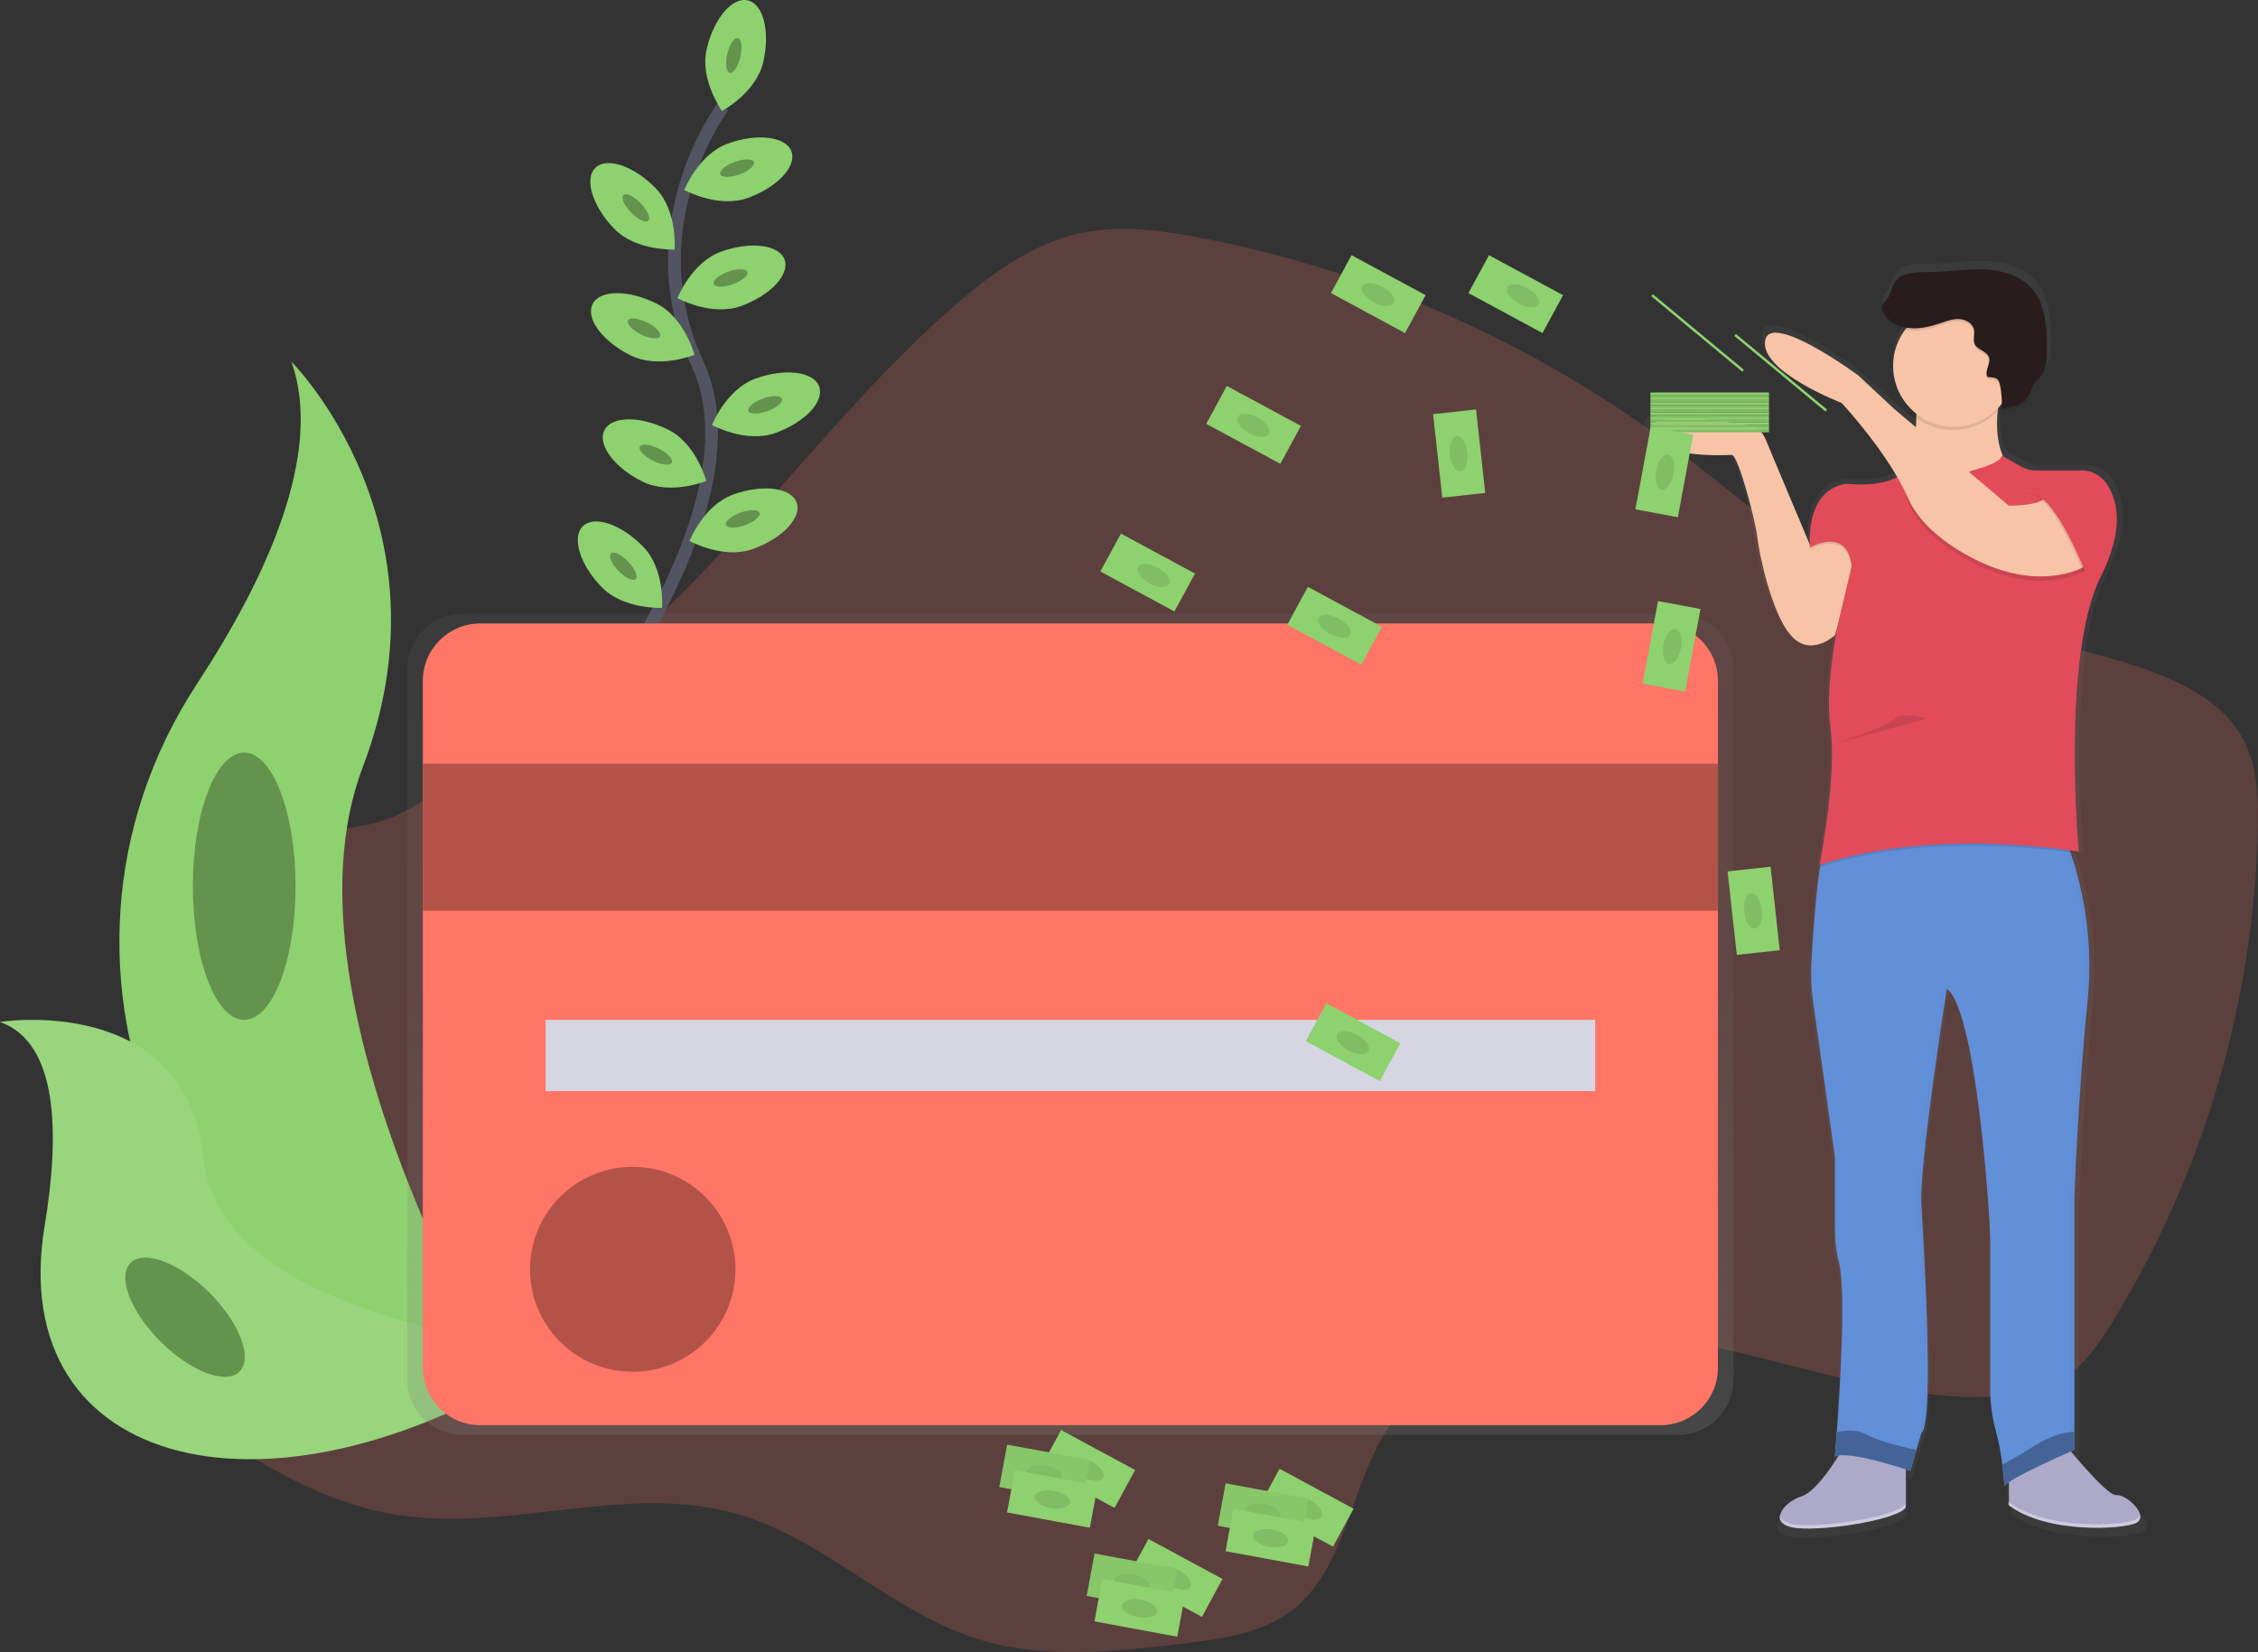 <svg width="354" height="259" viewBox="0 0 354 259" fill="none" xmlns="http://www.w3.org/2000/svg">
<rect x="0" y="0" width="354" height="259" fill="#333333" stroke="none"/>
<g clip-path="url(#clip0_795_506)">
<path opacity="0.2" d="M46.849 131.218C42.193 132.621 37.835 136.017 36.672 140.73C35.342 146.145 38.409 151.604 38.853 157.164C40.285 175.383 14.298 188.236 18.005 206.132C19.477 213.248 25.427 218.482 31.289 222.806C40.681 229.711 51.101 235.812 62.641 237.534C80.155 240.151 98.455 232.459 115.479 237.32C129.21 241.242 139.717 252.736 153.354 256.977C163.734 260.207 174.917 258.935 185.701 257.626C191.516 256.923 197.608 256.111 202.3 252.631C211.022 246.154 211.571 233.362 217.412 224.194C226.433 210.058 246.212 207.281 262.796 210.029C279.38 212.776 295.485 219.54 312.287 218.989C315.878 218.87 319.556 218.384 322.689 216.626C326.498 214.491 329.071 210.728 331.346 207.006C345.566 183.65 353.372 156.973 353.978 129.656C354.076 124.962 353.909 120.065 351.696 115.921C348.897 110.68 343.304 107.544 337.736 105.435C324.364 100.36 309.594 99.53 296.491 93.806C283.854 88.286 273.619 78.604 262.614 70.307C240.683 53.804 215.263 42.513 188.292 37.296C181.972 36.078 175.412 35.208 169.131 36.614C161.895 38.234 155.658 42.733 150.05 47.576C135.131 60.458 123.173 76.353 109.424 90.472C99.939 100.208 89.611 109.091 78.56 117.016C73.471 120.674 68.063 125.016 62.393 127.72C57.203 130.192 52.337 129.569 46.849 131.218Z" fill="#FF7666"/>
<path d="M113.353 16.725C113.353 16.725 99.305 35.331 109.355 57.019C119.404 78.706 91.84 113.551 91.84 113.551" stroke="#535461" stroke-width="2" stroke-miterlimit="10"/>
<path d="M119.651 9.762C118.535 14.55 113.196 17.403 113.196 17.403C113.196 17.403 109.671 12.491 110.787 7.703C111.902 2.915 114.785 -0.507 117.241 0.062C119.698 0.631 120.767 4.973 119.651 9.762Z" fill="#8ED16F"/>
<path d="M116.065 8.927C116.416 7.424 116.242 6.099 115.677 5.968C115.112 5.837 114.37 6.949 114.019 8.452C113.668 9.956 113.842 11.281 114.407 11.412C114.972 11.543 115.714 10.431 116.065 8.927Z" fill="#8ED16F"/>
<path opacity="0.3" d="M116.065 8.927C116.416 7.424 116.242 6.099 115.677 5.968C115.112 5.837 114.37 6.949 114.019 8.452C113.668 9.956 113.842 11.281 114.407 11.412C114.972 11.543 115.714 10.431 116.065 8.927Z" fill="black"/>
<path d="M117.224 31.036C112.586 32.703 107.283 29.782 107.283 29.782C107.283 29.782 109.5 24.159 114.141 22.496C118.783 20.832 123.228 21.408 124.082 23.75C124.936 26.091 121.861 29.368 117.224 31.036Z" fill="#8ED16F"/>
<path d="M115.921 27.344C117.375 26.819 118.395 25.953 118.198 25.409C118 24.865 116.661 24.85 115.206 25.375C113.752 25.899 112.732 26.766 112.929 27.309C113.127 27.853 114.466 27.869 115.921 27.344Z" fill="#8ED16F"/>
<path opacity="0.3" d="M115.921 27.344C117.375 26.819 118.395 25.953 118.198 25.409C118 24.865 116.661 24.85 115.206 25.375C113.752 25.899 112.732 26.766 112.929 27.309C113.127 27.853 114.466 27.869 115.921 27.344Z" fill="black"/>
<path d="M116.144 47.989C111.506 49.656 106.204 46.735 106.204 46.735C106.204 46.735 108.421 41.113 113.062 39.449C117.703 37.785 122.148 38.361 123.002 40.703C123.856 43.045 120.782 46.325 116.144 47.989Z" fill="#8ED16F"/>
<path d="M114.895 44.553C116.351 44.031 117.373 43.165 117.176 42.621C116.979 42.077 115.64 42.059 114.184 42.582C112.728 43.105 111.706 43.97 111.903 44.514C112.099 45.059 113.439 45.076 114.895 44.553Z" fill="#8ED16F"/>
<path opacity="0.3" d="M114.895 44.553C116.351 44.031 117.373 43.165 117.176 42.621C116.979 42.077 115.64 42.059 114.184 42.582C112.728 43.105 111.706 43.97 111.903 44.514C112.099 45.059 113.439 45.076 114.895 44.553Z" fill="black"/>
<path d="M121.563 67.878C116.925 69.545 111.623 66.624 111.623 66.624C111.623 66.624 113.84 61.002 118.481 59.338C123.122 57.674 127.567 58.251 128.421 60.592C129.275 62.934 126.201 66.221 121.563 67.878Z" fill="#8ED16F"/>
<path d="M120.315 64.451C121.771 63.928 122.792 63.063 122.596 62.519C122.399 61.975 121.059 61.957 119.603 62.48C118.147 63.003 117.126 63.868 117.323 64.412C117.519 64.957 118.859 64.974 120.315 64.451Z" fill="#8ED16F"/>
<path opacity="0.3" d="M120.315 64.451C121.771 63.928 122.792 63.063 122.596 62.519C122.399 61.975 121.059 61.957 119.603 62.48C118.147 63.003 117.126 63.868 117.323 64.412C117.519 64.957 118.859 64.974 120.315 64.451Z" fill="black"/>
<path d="M118.038 86.067C113.4 87.735 108.097 84.813 108.097 84.813C108.097 84.813 110.314 79.191 114.955 77.527C119.597 75.864 124.042 76.44 124.896 78.782C125.75 81.123 122.679 84.404 118.038 86.067Z" fill="#8ED16F"/>
<path d="M116.799 82.332C118.254 81.807 119.274 80.941 119.076 80.397C118.879 79.853 117.54 79.838 116.085 80.362C114.63 80.887 113.611 81.753 113.808 82.297C114.006 82.841 115.345 82.856 116.799 82.332Z" fill="#8ED16F"/>
<path opacity="0.3" d="M116.799 82.332C118.254 81.807 119.274 80.941 119.076 80.397C118.879 79.853 117.54 79.838 116.085 80.362C114.63 80.887 113.611 81.753 113.808 82.297C114.006 82.841 115.345 82.856 116.799 82.332Z" fill="black"/>
<path d="M96.285 35.853C99.709 39.391 105.76 39.115 105.76 39.115C105.76 39.115 106.258 33.094 102.835 29.557C99.411 26.019 95.169 24.562 93.359 26.294C91.549 28.027 92.862 32.315 96.285 35.853Z" fill="#8ED16F"/>
<path d="M101.636 34.597C102.054 34.196 101.521 32.97 100.446 31.859C99.371 30.749 98.161 30.174 97.744 30.576C97.326 30.978 97.859 32.204 98.934 33.314C100.009 34.425 101.219 34.999 101.636 34.597Z" fill="#8ED16F"/>
<path opacity="0.3" d="M101.636 34.597C102.054 34.196 101.521 32.97 100.446 31.859C99.371 30.749 98.161 30.174 97.744 30.576C97.326 30.978 97.859 32.204 98.934 33.314C100.009 34.425 101.219 34.999 101.636 34.597Z" fill="black"/>
<path d="M94.319 92.034C97.743 95.572 103.794 95.296 103.794 95.296C103.794 95.296 104.292 89.276 100.868 85.738C97.445 82.2 93.203 80.743 91.393 82.475C89.583 84.208 90.895 88.496 94.319 92.034Z" fill="#8ED16F"/>
<path d="M99.665 90.784C100.082 90.382 99.549 89.156 98.475 88.045C97.4 86.935 96.19 86.36 95.772 86.762C95.355 87.164 95.888 88.39 96.963 89.5C98.038 90.611 99.248 91.185 99.665 90.784Z" fill="#8ED16F"/>
<path opacity="0.3" d="M99.665 90.784C100.082 90.382 99.549 89.156 98.475 88.045C97.4 86.935 96.19 86.36 95.772 86.762C95.355 87.164 95.888 88.39 96.963 89.5C98.038 90.611 99.248 91.185 99.665 90.784Z" fill="black"/>
<path d="M98.858 55.71C103.271 57.907 108.879 55.623 108.879 55.623C108.879 55.623 107.334 49.783 102.925 47.587C98.517 45.39 94.028 45.412 92.905 47.674C91.782 49.936 94.446 53.513 98.858 55.71Z" fill="#8ED16F"/>
<path d="M103.47 52.735C103.729 52.218 102.816 51.239 101.432 50.55C100.047 49.861 98.714 49.722 98.455 50.239C98.196 50.757 99.109 51.736 100.494 52.425C101.878 53.114 103.211 53.253 103.47 52.735Z" fill="#8ED16F"/>
<path opacity="0.3" d="M103.47 52.735C103.729 52.218 102.816 51.239 101.432 50.55C100.047 49.861 98.714 49.722 98.455 50.239C98.196 50.757 99.109 51.736 100.494 52.425C101.878 53.114 103.211 53.253 103.47 52.735Z" fill="black"/>
<path d="M100.708 75.49C105.121 77.687 110.729 75.403 110.729 75.403C110.729 75.403 109.184 69.564 104.775 67.367C100.367 65.17 95.878 65.192 94.755 67.454C93.632 69.716 96.314 73.315 100.708 75.49Z" fill="#8ED16F"/>
<path d="M105.322 72.518C105.581 72.001 104.668 71.022 103.283 70.333C101.898 69.644 100.566 69.505 100.307 70.023C100.048 70.54 100.96 71.519 102.345 72.208C103.73 72.897 105.063 73.036 105.322 72.518Z" fill="#8ED16F"/>
<path opacity="0.3" d="M105.322 72.518C105.581 72.001 104.668 71.022 103.283 70.333C101.898 69.644 100.566 69.505 100.307 70.023C100.048 70.54 100.96 71.519 102.345 72.208C103.73 72.897 105.063 73.036 105.322 72.518Z" fill="black"/>
<path d="M45.697 56.717C45.697 56.717 71.352 82.305 56.869 120.275C42.386 158.245 81.696 221.385 81.696 221.385C81.696 221.385 81.275 221.324 80.493 221.186C27.793 211.91 1.625 151.803 30.919 107.153C41.797 90.551 50.756 71.079 45.697 56.717Z" fill="#8ED16F"/>
<path d="M0 160.209C0 160.209 29.276 155.559 31.944 181.726C34.611 207.894 88.238 211.522 88.238 211.522C88.238 211.522 87.875 211.761 87.232 212.189C42.953 241.188 0.625 230.654 7.004 192.162C9.381 177.848 9.184 163.475 0 160.209Z" fill="#8ED16F"/>
<g opacity="0.3">
<path opacity="0.3" d="M0 160.209C0 160.209 29.276 155.559 31.944 181.726C34.611 207.894 88.238 211.522 88.238 211.522C88.238 211.522 87.875 211.761 87.232 212.189C42.953 241.188 0.625 230.654 7.004 192.162C9.381 177.848 9.184 163.475 0 160.209Z" fill="white"/>
</g>
<path d="M38.286 159.887C42.732 159.887 46.336 150.508 46.336 138.939C46.336 127.37 42.732 117.991 38.286 117.991C33.84 117.991 30.235 127.37 30.235 138.939C30.235 150.508 33.84 159.887 38.286 159.887Z" fill="#8ED16F"/>
<path opacity="0.3" d="M38.286 159.887C42.732 159.887 46.336 150.508 46.336 138.939C46.336 127.37 42.732 117.991 38.286 117.991C33.84 117.991 30.235 127.37 30.235 138.939C30.235 150.508 33.84 159.887 38.286 159.887Z" fill="black"/>
<path d="M37.55 215.017C39.669 212.903 37.564 207.377 32.847 202.673C28.131 197.969 22.589 195.869 20.47 197.982C18.351 200.096 20.457 205.622 25.173 210.326C29.89 215.03 35.431 217.13 37.55 215.017Z" fill="#8ED16F"/>
<path opacity="0.3" d="M37.55 215.017C39.669 212.903 37.564 207.377 32.847 202.673C28.131 197.969 22.589 195.869 20.47 197.982C18.351 200.096 20.457 205.622 25.173 210.326C29.89 215.03 35.431 217.13 37.55 215.017Z" fill="black"/>
<path d="M263.098 96.224H72.526C70.224 96.224 68.015 97.136 66.387 98.76C64.758 100.384 63.843 102.587 63.843 104.884V216.285C63.843 218.582 64.758 220.784 66.387 222.408C68.015 224.032 70.224 224.945 72.526 224.945H263.098C265.4 224.945 267.609 224.032 269.237 222.408C270.866 220.784 271.78 218.582 271.78 216.285V104.884C271.78 102.587 270.866 100.384 269.237 98.76C267.609 97.136 265.4 96.224 263.098 96.224Z" fill="url(#paint0_linear_795_506)"/>
<path d="M260.314 97.739H75.307C70.327 97.739 66.29 101.766 66.29 106.732V214.436C66.29 219.403 70.327 223.43 75.307 223.43H260.314C265.294 223.43 269.331 219.403 269.331 214.436V106.732C269.331 101.766 265.294 97.739 260.314 97.739Z" fill="#FF7666"/>
<path d="M269.331 119.735H66.29V142.778H269.331V119.735Z" fill="#FF7666"/>
<path opacity="0.3" d="M269.331 119.735H66.29V142.778H269.331V119.735Z" fill="black"/>
<path d="M250.079 159.887H85.545V171.058H250.079V159.887Z" fill="#D6D6E3"/>
<path d="M99.196 215.053C108.091 215.053 115.301 207.862 115.301 198.991C115.301 190.121 108.091 182.93 99.196 182.93C90.302 182.93 83.092 190.121 83.092 198.991C83.092 207.862 90.302 215.053 99.196 215.053Z" fill="#FF7666"/>
<path opacity="0.3" d="M99.196 215.053C108.091 215.053 115.301 207.862 115.301 198.991C115.301 190.121 108.091 182.93 99.196 182.93C90.302 182.93 83.092 190.121 83.092 198.991C83.092 207.862 90.302 215.053 99.196 215.053Z" fill="black"/>
<path d="M257.788 66.747C258.048 67.567 258.6 68.263 259.339 68.705C262.68 70.905 269.941 70.437 270.814 70.437C270.999 70.437 271.242 70.767 271.511 71.322C272.794 73.96 274.782 81.696 274.917 83.436C275.095 85.542 277.058 95.398 280.271 99.07C280.369 99.182 280.467 99.287 280.561 99.385C283.712 102.542 287.409 99.07 287.409 99.07L287.939 97.232C287.79 97.957 287.623 98.801 287.456 99.747C287.372 100.222 287.289 100.726 287.209 101.244C286.73 104.165 286.478 107.119 286.456 110.078C286.448 111.153 286.494 112.227 286.595 113.297C286.624 113.594 286.656 113.888 286.696 114.174C286.86 115.477 286.941 116.79 286.936 118.103C286.907 125.904 284.912 135.608 284.912 135.608L284.988 135.582C284.941 135.825 284.912 135.945 284.912 135.945L285.028 135.909C284.972 136.269 284.919 136.637 284.868 137.014C284.192 141.908 283.803 147.997 283.618 151.513C283.522 153.368 283.605 155.228 283.865 157.067L287.412 181.973V193.572C287.4 195.33 287.615 197.082 288.052 198.785C289.208 203.167 288.256 218.464 287.721 225.72C287.572 227.7 287.456 229.084 287.423 229.483V229.603L287.525 229.563C287.525 229.646 287.525 229.69 287.525 229.69C287.676 229.625 287.835 229.579 287.998 229.552C286.591 231.727 284.043 235.323 282.084 235.928C280.93 236.279 279.903 236.958 279.129 237.882L279.078 237.951L279.006 238.052C278.764 238.375 278.616 238.759 278.581 239.161C278.552 239.092 278.53 239.021 278.515 238.947C278.366 239.756 278.853 240.495 280.383 240.854C281.275 241.024 282.183 241.097 283.091 241.072C288.397 241.072 297.814 239.444 298.854 237.693V231.654L299.025 231.709V231.763L299.675 231.977L301.46 226.003C303.6 224.423 301.823 196.138 301.46 189.639C301.133 183.716 304.807 160.155 305.458 156.004L305.37 155.899L305.469 155.294C305.599 155.389 305.721 155.496 305.832 155.613C306.046 155.866 306.232 156.141 306.388 156.432C306.695 156.951 306.959 157.494 307.177 158.056C310.768 166.988 312.385 192.528 312.385 194.819V218.837C312.378 221.207 312.708 223.566 313.366 225.844C313.696 227.042 313.951 228.26 314.13 229.49C314.206 229.972 314.271 230.451 314.333 230.908C314.395 231.364 314.457 231.886 314.504 232.314C314.504 232.426 314.529 232.535 314.54 232.637C314.551 232.738 314.54 232.734 314.54 232.785C314.638 233.731 314.689 234.351 314.689 234.351C314.703 234.299 314.728 234.251 314.762 234.21L314.78 234.438C314.806 234.352 314.855 234.274 314.922 234.213C315.07 234.069 315.23 233.938 315.402 233.822V236.874L315.314 236.809V237.334C319.014 240.118 325.037 240.959 329.66 240.927C332.658 240.927 335.086 240.564 335.929 240.144C337.136 239.553 336.474 238.175 335.377 237.121C334.526 236.301 333.418 235.671 332.716 235.75C331.546 235.877 327.545 231.357 325.447 228.881L325.684 228.776L326.018 228.631V188.584C326.018 188.584 326.556 172.773 328.159 157.135C328.919 149.253 327.984 141.299 325.415 133.806L325.364 133.658L325.851 133.734C326.367 133.813 326.643 133.861 326.643 133.861C326.643 133.861 326.643 133.737 326.61 133.498H326.643C326.643 133.498 326.018 126.716 326.011 118.198C326.011 108.541 326.829 96.768 330.212 90.106C332.16 86.27 332.811 83.218 332.756 80.811C332.841 78.694 332.23 76.606 331.015 74.867C330.506 74.167 329.813 73.62 329.013 73.286L328.944 73.246H328.907C328.323 73.011 327.699 72.888 327.068 72.884H319.759C318.913 72.885 318.082 72.666 317.346 72.25L314.486 70.633C313.534 68.556 313.395 65.982 313.599 63.568C313.599 63.376 313.635 63.184 313.653 62.995L313.861 62.778C314.021 62.608 314.17 62.416 314.315 62.252C314.312 62.395 314.301 62.538 314.282 62.68C314.246 62.908 314.184 63.043 314.086 63.072C315.649 62.869 317.393 62.56 318.353 61.357C318.393 61.31 318.429 61.259 318.466 61.209C318.749 60.751 318.984 60.265 319.167 59.758C319.301 59.413 319.481 59.086 319.701 58.787C319.941 58.475 320.254 58.222 320.512 57.924L320.555 57.874C321.475 56.786 321.526 55.227 321.537 53.807C321.555 50.356 321.453 46.557 319.138 43.969C317.215 41.816 314.148 41 311.237 40.906C308.325 40.812 305.421 41.334 302.514 41.348C300.537 41.348 298.152 41.316 297.062 42.947C296.528 43.748 296.462 44.795 295.881 45.564C295.546 46.006 295.034 46.387 295.005 46.938C295.001 47.192 295.066 47.442 295.194 47.663V47.688C295.899 49.073 297.396 49.935 298.959 50.207C298.695 50.524 298.452 50.858 298.232 51.208C297.278 52.729 296.774 54.488 296.778 56.282C296.778 56.493 296.778 56.699 296.8 56.906C296.962 59.343 298.052 61.626 299.846 63.289C299.817 63.492 299.788 63.695 299.755 63.895L299.821 63.953C300.027 64.138 300.241 64.315 300.464 64.482L300.544 64.543C300.544 64.67 300.544 64.797 300.544 64.906C300.544 65.116 300.544 65.33 300.522 65.537C300.5 65.743 300.522 65.87 300.5 66.037L300.453 65.997L296.902 63.039L291.192 57.769C291.192 57.769 276.916 47.405 276.2 52.331C276.113 53.206 276.356 54.082 276.88 54.789C279.5 58.776 288.51 62.169 288.51 62.169C288.51 62.169 293.882 67.835 297.476 73.942C297.349 74.011 297.222 74.076 297.087 74.138C293.889 75.621 289.222 74.994 289.222 74.994C283.832 75.831 283.345 81.721 283.374 84.103C283.374 84.215 283.374 84.324 283.374 84.422C283.374 84.52 283.374 84.541 283.374 84.596L276.222 67.846L276.2 67.795C275.967 67.249 275.599 66.772 275.132 66.405C274.664 66.039 274.111 65.796 273.525 65.7C268.742 64.898 256.788 63.227 257.788 66.747ZM287.732 229.501C287.837 229.476 287.942 229.457 288.048 229.443L288.016 229.494L287.732 229.501Z" fill="url(#paint1_linear_795_506)"/>
<path d="M323.47 226.076C323.47 226.076 330.245 234.569 331.811 234.395C333.378 234.221 337.023 237.686 334.941 238.744C332.858 239.803 320.868 240.477 314.951 235.971V229.182L323.47 226.076Z" fill="#ACA9C9"/>
<path d="M289.237 226.594C289.237 226.594 285.239 233.699 282.462 234.569C279.685 235.439 277.25 238.556 280.899 239.422C284.548 240.289 297.582 238.382 298.796 236.301V227.113L289.237 226.594Z" fill="#ACA9C9"/>
<path d="M284.218 156.799L287.67 181.368V192.789C287.66 194.522 287.87 196.249 288.296 197.929C289.422 202.254 288.495 217.34 287.972 224.499C287.801 226.834 287.67 228.327 287.67 228.327C289.927 227.287 299.486 230.578 299.486 230.578L300.453 227.298L301.223 224.688C303.31 223.129 301.587 195.229 301.223 188.802C300.987 184.412 302.95 170.181 304.207 161.652C304.571 159.242 304.865 157.303 305.043 156.135C305.156 155.41 305.218 155.008 305.218 155.008C305.601 155.319 305.919 155.702 306.155 156.135C306.455 156.648 306.711 157.183 306.922 157.738C310.419 166.549 312.011 191.742 312.011 193.986V217.677C312.003 220.015 312.325 222.342 312.967 224.59C313.397 226.23 313.711 227.898 313.908 229.581C314.155 231.463 314.271 232.978 314.271 232.978C314.446 231.937 325.218 227.258 325.218 227.258V187.747C325.218 187.747 325.738 172.161 327.305 156.726C327.978 149.705 327.299 142.621 325.306 135.855C324.873 134.379 324.441 133.129 324.066 132.139C323.43 130.454 322.976 129.522 322.976 129.522H287.489C286.893 129.634 286.398 130.831 285.951 132.647C285.661 133.864 285.406 135.358 285.184 136.996C284.527 141.821 284.149 147.827 283.967 151.3C283.875 153.137 283.959 154.978 284.218 156.799Z" fill="#618FD8"/>
<g opacity="0.1">
<path opacity="0.1" d="M324.594 227.37V187.859C324.594 187.859 325.113 172.273 326.68 156.838C328.246 141.404 322.318 129.63 322.318 129.63H323.013C323.013 129.63 328.919 141.415 327.374 156.838C325.829 172.262 325.288 187.859 325.288 187.859V227.37C325.288 227.37 314.515 232.049 314.341 233.09C314.341 233.09 314.341 232.858 314.286 232.459C316.634 230.831 324.594 227.37 324.594 227.37Z" fill="black"/>
<path opacity="0.1" d="M288.714 228.218C288.386 228.225 288.062 228.291 287.758 228.414V228.24C288.075 228.208 288.395 228.201 288.714 228.218Z" fill="black"/>
<path opacity="0.1" d="M300.617 224.774C302.703 223.216 300.98 195.315 300.617 188.889C300.253 182.462 304.615 155.098 304.615 155.098C304.843 155.274 305.045 155.482 305.214 155.714C304.575 159.803 300.998 183.049 301.314 188.889C301.678 195.301 303.401 223.201 301.314 224.774L299.577 230.665L298.945 230.454L300.617 224.774Z" fill="black"/>
</g>
<path d="M291.319 86.745L287.685 99.57C287.685 99.57 283.861 103.195 280.736 99.57C277.61 95.945 275.684 86.227 275.495 84.146C275.306 82.066 272.54 71.322 271.497 71.322C270.454 71.322 260.03 72.014 258.812 67.697C257.838 64.225 269.476 65.885 274.136 66.664C274.709 66.761 275.249 67.002 275.705 67.363C276.16 67.724 276.517 68.195 276.741 68.73L283.887 85.749C283.887 85.749 287.67 81.373 291.319 86.745Z" fill="#F7C4A7"/>
<path d="M314.777 56.938C314.777 56.938 310.259 69.589 315.994 74.095C321.729 78.6 295.485 79.815 295.485 79.815L299.046 76.436C299.046 76.436 301.565 66.472 299.828 58.153L314.777 56.938Z" fill="#F7C4A7"/>
<path opacity="0.1" d="M309.216 74.095C309.216 74.095 313.821 72.968 313.821 71.757L317.902 74.095H328.155C328.155 74.095 335.627 78.252 329.373 90.733C323.118 103.213 325.898 133.868 325.898 133.868C325.898 133.868 303.658 129.881 285.239 135.949C285.239 135.949 288.019 122.258 286.976 114.461C285.933 106.664 288.713 95.746 288.713 95.746L290.276 89.159C290.276 89.159 290.189 82.997 283.76 86.126C283.76 86.126 282.804 77.201 289.408 76.161C289.408 76.161 297.04 77.201 299.312 73.388C299.312 73.403 304.353 76.35 309.216 74.095Z" fill="black"/>
<path d="M309.216 73.751C309.216 73.751 313.821 72.623 313.821 71.413L316.812 73.127C317.527 73.535 318.336 73.751 319.16 73.751H326.331C327.08 73.749 327.819 73.924 328.487 74.263C329.155 74.602 329.733 75.095 330.172 75.701C331.819 78.01 333.294 82.562 329.373 90.388C323.118 102.865 325.898 133.524 325.898 133.524C325.898 133.524 303.659 129.536 285.239 135.604C285.239 135.604 288.019 121.913 286.976 114.117C285.933 106.32 288.714 95.427 288.714 95.427L290.276 88.841C290.276 88.841 290.189 82.678 283.76 85.807C283.76 85.807 282.829 77.129 289.135 75.889C289.31 75.85 289.491 75.838 289.669 75.853C291.018 75.994 297.302 76.448 299.315 73.051C299.312 73.055 304.353 76.002 309.216 73.751Z" fill="#E14B5A"/>
<path opacity="0.1" d="M326.767 89.518C326.767 89.518 321.206 92.984 312.17 89.518C312.17 89.518 302.266 85.893 299.137 78.774C296.008 71.655 314.947 79.989 314.947 79.989C314.947 79.989 318.945 79.989 320.159 79.122C321.373 78.256 329.892 85.705 326.767 89.518Z" fill="black"/>
<path d="M326.767 88.826C326.767 88.826 321.206 92.291 312.17 88.826C312.17 88.826 302.266 85.201 299.137 78.082C296.008 70.963 288.713 63.166 288.713 63.166C288.713 63.166 276.029 58.312 276.72 53.462C277.41 48.612 291.316 58.834 291.316 58.834L296.876 64.032L314.947 79.282C314.947 79.282 318.945 79.282 320.159 78.416C321.373 77.549 329.892 85.013 326.767 88.826Z" fill="#F7C4A7"/>
<path opacity="0.1" d="M299.661 58.671L314.602 57.457C313.834 59.748 313.311 62.114 313.043 64.514C311.306 66.311 308.931 67.355 306.43 67.423C303.928 67.491 301.5 66.577 299.668 64.877C300.049 62.826 300.046 60.722 299.661 58.671Z" fill="black"/>
<path d="M306.352 66.903C311.629 66.903 315.907 62.636 315.907 57.373C315.907 52.11 311.629 47.844 306.352 47.844C301.075 47.844 296.797 52.11 296.797 57.373C296.797 62.636 301.075 66.903 306.352 66.903Z" fill="#F7C4A7"/>
<path opacity="0.1" d="M311.596 59.443C311.037 58.523 312.174 57.323 311.8 56.315C311.455 55.387 310.081 55.228 309.619 54.361C309.256 53.662 309.619 52.803 309.474 52.031C309.267 51.034 308.191 50.414 307.169 50.363C306.148 50.312 305.163 50.693 304.193 51.019C302.612 51.552 300.947 51.962 299.29 51.773C297.633 51.585 295.979 50.686 295.241 49.21C295.12 48.995 295.057 48.754 295.056 48.507C295.085 47.964 295.586 47.59 295.91 47.155C296.477 46.398 296.542 45.364 297.058 44.574C298.112 42.965 300.427 43.005 302.354 42.998C305.189 42.998 308.009 42.468 310.844 42.562C313.679 42.657 316.659 43.458 318.538 45.582C320.792 48.138 320.893 51.878 320.875 55.286C320.875 56.688 320.817 58.214 319.919 59.298C319.658 59.614 319.338 59.875 319.087 60.197C318.542 60.922 318.396 61.85 317.884 62.586C316.975 63.895 315.202 64.213 313.621 64.424C314.086 64.362 313.701 61.256 313.621 60.969C313.315 59.541 312.985 59.57 311.596 59.443Z" fill="black"/>
<path d="M311.596 59.099C311.037 58.178 312.174 56.978 311.8 55.971C311.455 55.043 310.081 54.883 309.619 54.017C309.256 53.317 309.619 52.458 309.474 51.686C309.267 50.69 308.191 50.07 307.169 50.019C306.148 49.968 305.163 50.349 304.193 50.675C302.612 51.208 300.947 51.617 299.29 51.429C297.633 51.24 295.979 50.342 295.241 48.866C295.12 48.651 295.057 48.409 295.056 48.163C295.085 47.619 295.586 47.246 295.91 46.811C296.477 46.053 296.542 45.02 297.058 44.23C298.112 42.621 300.427 42.66 302.354 42.653C305.189 42.653 308.009 42.124 310.844 42.218C313.679 42.312 316.659 43.114 318.538 45.238C320.792 47.793 320.893 51.534 320.875 54.941C320.875 56.344 320.817 57.87 319.919 58.954C319.658 59.269 319.338 59.53 319.087 59.853C318.542 60.578 318.396 61.506 317.884 62.242C316.975 63.55 315.202 63.869 313.621 64.079C314.086 64.018 313.701 60.911 313.621 60.625C313.315 59.179 312.985 59.222 311.596 59.099Z" fill="#281C1C"/>
<path opacity="0.1" d="M326.679 89.953C326.679 89.953 321.987 77.821 318.338 77.477C314.689 77.132 325.287 77.477 325.287 77.477L328.762 83.715L326.679 89.953Z" fill="black"/>
<path d="M327.028 89.953C327.028 89.953 322.336 77.821 318.687 77.477C315.038 77.132 325.636 77.477 325.636 77.477L329.111 83.715L327.028 89.953Z" fill="#E14B5A"/>
<path d="M313.893 229.61C314.14 231.491 314.257 233.007 314.257 233.007C314.431 231.966 325.204 227.287 325.204 227.287V224.47C324.929 224.46 324.655 224.473 324.382 224.51C322.293 224.789 320.355 225.8 318.567 226.881C317.057 227.869 315.497 228.78 313.893 229.61Z" fill="#618FD8"/>
<path opacity="0.3" d="M313.893 229.61C314.14 231.491 314.257 233.007 314.257 233.007C314.431 231.966 325.204 227.287 325.204 227.287V224.47C324.929 224.46 324.655 224.473 324.382 224.51C322.293 224.789 320.355 225.8 318.567 226.881C317.057 227.869 315.497 228.78 313.893 229.61Z" fill="black"/>
<path d="M287.67 228.327C289.927 227.286 299.486 230.578 299.486 230.578L300.453 227.297C298.785 226.96 297.127 226.54 295.499 226.039C294.739 225.82 293.996 225.546 293.275 225.22C292.794 224.964 292.298 224.734 291.792 224.532C290.545 224.104 289.248 224.285 287.968 224.499C287.801 226.833 287.67 228.327 287.67 228.327Z" fill="#618FD8"/>
<path opacity="0.3" d="M287.67 228.327C289.927 227.286 299.486 230.578 299.486 230.578L300.453 227.297C298.785 226.96 297.127 226.54 295.499 226.039C294.739 225.82 293.996 225.546 293.275 225.22C292.794 224.964 292.298 224.734 291.792 224.532C290.545 224.104 289.248 224.285 287.968 224.499C287.801 226.833 287.67 228.327 287.67 228.327Z" fill="black"/>
<path opacity="0.4" d="M334.846 238.205C334.992 238.143 335.121 238.048 335.224 237.929C335.327 237.81 335.402 237.668 335.442 237.516C335.507 237.755 335.482 238.009 335.373 238.232C335.263 238.454 335.076 238.628 334.846 238.723C332.76 239.763 320.773 240.456 314.856 235.95V235.432C320.773 239.937 332.76 239.245 334.846 238.205Z" fill="white"/>
<path opacity="0.4" d="M280.809 238.897C284.443 239.763 297.491 237.857 298.705 235.776V236.294C297.487 238.375 284.458 240.282 280.809 239.415C279.318 239.053 278.842 238.328 278.991 237.534C279.108 238.121 279.653 238.607 280.809 238.897Z" fill="white"/>
<path opacity="0.1" d="M302.005 112.655C302.005 112.655 298.181 111.441 297.138 112.655C296.095 113.87 287.18 116.715 287.18 116.715" fill="black"/>
<path d="M258.744 65.04H277.334V64.649H258.744V65.04Z" fill="#8ED16F"/>
<path d="M258.744 65.432H277.334V65.04H258.744V65.432Z" fill="#8ED16F"/>
<path opacity="0.1" d="M258.744 65.432H277.334V65.04H258.744V65.432Z" fill="black"/>
<path d="M258.744 65.823H277.334V65.431H258.744V65.823Z" fill="#8ED16F"/>
<path d="M258.744 66.211H277.334V65.819H258.744V66.211Z" fill="#8ED16F"/>
<path opacity="0.1" d="M258.744 66.211H277.334V65.819H258.744V66.211Z" fill="black"/>
<path d="M258.744 66.602H277.334V66.211H258.744V66.602Z" fill="#8ED16F"/>
<path d="M258.744 66.99H277.334V66.599H258.744V66.99Z" fill="#8ED16F"/>
<path opacity="0.1" d="M258.744 66.99H277.334V66.599H258.744V66.99Z" fill="black"/>
<path d="M258.744 67.382H277.334V66.99H258.744V67.382Z" fill="#8ED16F"/>
<path d="M258.744 67.769H277.334V67.378H258.744V67.769Z" fill="#8ED16F"/>
<path opacity="0.1" d="M258.744 67.769H277.334V67.378H258.744V67.769Z" fill="black"/>
<path d="M258.744 61.923H277.334V61.531H258.744V61.923Z" fill="#8ED16F"/>
<path d="M271.893 52.654L286.186 64.51L286.437 64.209L272.144 52.353L271.893 52.654Z" fill="#8ED16F"/>
<path d="M258.862 46.417L273.155 58.273L273.406 57.971L259.113 46.116L258.862 46.417Z" fill="#8ED16F"/>
<path d="M258.744 62.31H277.334V61.919H258.744V62.31Z" fill="#8ED16F"/>
<path opacity="0.1" d="M258.744 62.31H277.334V61.919H258.744V62.31Z" fill="black"/>
<path d="M258.744 62.706H277.334V62.314H258.744V62.706Z" fill="#8ED16F"/>
<path d="M258.744 63.093H277.334V62.702H258.744V63.093Z" fill="#8ED16F"/>
<path opacity="0.1" d="M258.744 63.093H277.334V62.702H258.744V63.093Z" fill="black"/>
<path d="M258.744 63.481H277.334V63.09H258.744V63.481Z" fill="#8ED16F"/>
<path d="M258.744 63.873H277.334V63.481H258.744V63.873Z" fill="#8ED16F"/>
<path opacity="0.1" d="M258.744 63.873H277.334V63.481H258.744V63.873Z" fill="black"/>
<path d="M258.744 64.261H277.334V63.869H258.744V64.261Z" fill="#8ED16F"/>
<path d="M258.744 64.652H277.334V64.261H258.744V64.652Z" fill="#8ED16F"/>
<path opacity="0.1" d="M258.744 64.652H277.334V64.261H258.744V64.652Z" fill="black"/>
<path d="M256.387 79.852L263.048 81.085L265.459 68.138L258.798 66.904L256.387 79.852Z" fill="#8ED16F"/>
<path d="M262.381 74.289C262.661 72.783 262.277 71.45 261.523 71.31C260.769 71.17 259.931 72.278 259.65 73.783C259.37 75.289 259.754 76.623 260.508 76.763C261.262 76.902 262.1 75.795 262.381 74.289Z" fill="#8ED16F"/>
<path opacity="0.1" d="M262.381 74.289C262.661 72.783 262.277 71.45 261.523 71.31C260.769 71.17 259.931 72.278 259.65 73.783C259.37 75.289 259.754 76.623 260.508 76.763C261.262 76.902 262.1 75.795 262.381 74.289Z" fill="black"/>
<path d="M257.527 107.181L264.188 108.415L266.598 95.467L259.937 94.233L257.527 107.181Z" fill="#8ED16F"/>
<path d="M263.517 101.615C263.797 100.109 263.413 98.775 262.659 98.635C261.905 98.496 261.067 99.603 260.787 101.109C260.506 102.615 260.89 103.949 261.644 104.088C262.398 104.228 263.236 103.12 263.517 101.615Z" fill="#8ED16F"/>
<path opacity="0.1" d="M263.517 101.615C263.797 100.109 263.413 98.775 262.659 98.635C261.905 98.496 261.067 99.603 260.787 101.109C260.506 102.615 260.89 103.949 261.644 104.088C262.398 104.228 263.236 103.12 263.517 101.615Z" fill="black"/>
<path d="M233.435 40.007L230.211 45.95L241.824 52.217L245.048 46.275L233.435 40.007Z" fill="#8ED16F"/>
<path d="M241.207 47.698C241.575 47.025 240.778 45.883 239.427 45.148C238.075 44.413 236.682 44.363 236.314 45.036C235.946 45.709 236.743 46.85 238.094 47.585C239.445 48.321 240.839 48.371 241.207 47.698Z" fill="#8ED16F"/>
<path opacity="0.1" d="M241.207 47.698C241.575 47.025 240.778 45.883 239.427 45.148C238.075 44.413 236.682 44.363 236.314 45.036C235.946 45.709 236.743 46.85 238.094 47.585C239.445 48.321 240.839 48.371 241.207 47.698Z" fill="black"/>
<path d="M207.936 157.278L204.712 163.221L216.325 169.488L219.549 163.546L207.936 157.278Z" fill="#8ED16F"/>
<path d="M214.538 164.783C214.903 164.11 214.104 162.974 212.754 162.245C211.403 161.516 210.013 161.47 209.648 162.143C209.283 162.816 210.082 163.952 211.432 164.681C212.783 165.409 214.174 165.455 214.538 164.783Z" fill="#8ED16F"/>
<path opacity="0.1" d="M214.538 164.783C214.903 164.11 214.104 162.974 212.754 162.245C211.403 161.516 210.013 161.47 209.648 162.143C209.283 162.816 210.082 163.952 211.432 164.681C212.783 165.409 214.174 165.455 214.538 164.783Z" fill="black"/>
<path d="M192.335 60.502L189.111 66.445L200.724 72.712L203.948 66.77L192.335 60.502Z" fill="#8ED16F"/>
<path d="M198.934 68.001C199.299 67.329 198.5 66.193 197.15 65.464C195.799 64.735 194.409 64.689 194.044 65.362C193.679 66.034 194.478 67.171 195.828 67.899C197.179 68.628 198.569 68.674 198.934 68.001Z" fill="#8ED16F"/>
<path opacity="0.1" d="M198.934 68.001C199.299 67.329 198.5 66.193 197.15 65.464C195.799 64.735 194.409 64.689 194.044 65.362C193.679 66.034 194.478 67.171 195.828 67.899C197.179 68.628 198.569 68.674 198.934 68.001Z" fill="black"/>
<path d="M211.889 40.006L208.665 45.948L220.277 52.216L223.502 46.273L211.889 40.006Z" fill="#8ED16F"/>
<path d="M218.488 47.505C218.853 46.832 218.054 45.696 216.703 44.967C215.353 44.238 213.962 44.193 213.597 44.865C213.232 45.538 214.031 46.674 215.382 47.403C216.732 48.132 218.123 48.177 218.488 47.505Z" fill="#8ED16F"/>
<path opacity="0.1" d="M218.488 47.505C218.853 46.832 218.054 45.696 216.703 44.967C215.353 44.238 213.962 44.193 213.597 44.865C213.232 45.538 214.031 46.674 215.382 47.403C216.732 48.132 218.123 48.177 218.488 47.505Z" fill="black"/>
<path d="M231.411 64.19L224.676 64.925L226.111 78.016L232.846 77.281L231.411 64.19Z" fill="#8ED16F"/>
<path d="M228.974 73.871C229.737 73.788 230.219 72.486 230.052 70.964C229.885 69.441 229.132 68.275 228.37 68.358C227.608 68.441 227.125 69.742 227.292 71.265C227.459 72.787 228.212 73.954 228.974 73.871Z" fill="#8ED16F"/>
<path opacity="0.1" d="M228.974 73.871C229.737 73.788 230.219 72.486 230.052 70.964C229.885 69.441 229.132 68.275 228.37 68.358C227.608 68.441 227.125 69.742 227.292 71.265C227.459 72.787 228.212 73.954 228.974 73.871Z" fill="black"/>
<path d="M277.584 135.874L270.849 136.608L272.285 149.699L279.019 148.965L277.584 135.874Z" fill="#8ED16F"/>
<path d="M275.151 145.554C275.913 145.471 276.395 144.17 276.229 142.647C276.062 141.125 275.308 139.958 274.546 140.041C273.784 140.125 273.301 141.426 273.468 142.948C273.635 144.471 274.388 145.638 275.151 145.554Z" fill="#8ED16F"/>
<path opacity="0.1" d="M275.151 145.554C275.913 145.471 276.395 144.17 276.229 142.647C276.062 141.125 275.308 139.958 274.546 140.041C273.784 140.125 273.301 141.426 273.468 142.948C273.635 144.471 274.388 145.638 275.151 145.554Z" fill="black"/>
<path d="M205.04 91.999L201.816 97.941L213.428 104.209L216.653 98.267L205.04 91.999Z" fill="#8ED16F"/>
<path d="M211.637 99.503C212.002 98.83 211.203 97.694 209.852 96.965C208.502 96.236 207.111 96.191 206.746 96.863C206.381 97.536 207.18 98.672 208.531 99.401C209.881 100.13 211.272 100.175 211.637 99.503Z" fill="#8ED16F"/>
<path opacity="0.1" d="M211.637 99.503C212.002 98.83 211.203 97.694 209.852 96.965C208.502 96.236 207.111 96.191 206.746 96.863C206.381 97.536 207.18 98.672 208.531 99.401C209.881 100.13 211.272 100.175 211.637 99.503Z" fill="black"/>
<path d="M175.736 83.652L172.511 89.594L184.124 95.862L187.348 89.919L175.736 83.652Z" fill="#8ED16F"/>
<path d="M183.299 91.55C183.667 90.877 182.87 89.736 181.519 89C180.167 88.265 178.773 88.215 178.405 88.888C178.037 89.561 178.834 90.702 180.186 91.438C181.537 92.173 182.931 92.223 183.299 91.55Z" fill="#8ED16F"/>
<path opacity="0.1" d="M183.299 91.55C183.667 90.877 182.87 89.736 181.519 89C180.167 88.265 178.773 88.215 178.405 88.888C178.037 89.561 178.834 90.702 180.186 91.438C181.537 92.173 182.931 92.223 183.299 91.55Z" fill="black"/>
<path d="M166.35 224.188L163.126 230.13L174.738 236.398L177.963 230.456L166.35 224.188Z" fill="#8ED16F"/>
<path d="M172.948 231.688C173.313 231.016 172.514 229.88 171.164 229.151C169.813 228.422 168.423 228.376 168.058 229.049C167.693 229.721 168.492 230.857 169.842 231.586C171.193 232.315 172.583 232.361 172.948 231.688Z" fill="#8ED16F"/>
<path opacity="0.1" d="M172.948 231.688C173.313 231.016 172.514 229.88 171.164 229.151C169.813 228.422 168.423 228.376 168.058 229.049C167.693 229.721 168.492 230.857 169.842 231.586C171.193 232.315 172.583 232.361 172.948 231.688Z" fill="black"/>
<path d="M157.901 226.478L156.665 233.122L169.648 235.524L170.884 228.88L157.901 226.478Z" fill="#8ED16F"/>
<path opacity="0.05" d="M157.901 226.478L156.665 233.122L169.648 235.524L170.884 228.88L157.901 226.478Z" fill="black"/>
<path d="M166.495 231.591C166.635 230.839 165.524 230.003 164.015 229.724C162.505 229.444 161.168 229.828 161.028 230.579C160.888 231.331 161.998 232.167 163.508 232.447C165.018 232.726 166.355 232.343 166.495 231.591Z" fill="#8ED16F"/>
<path opacity="0.1" d="M166.495 231.591C166.635 230.839 165.524 230.003 164.015 229.724C162.505 229.444 161.168 229.828 161.028 230.579C160.888 231.331 161.998 232.167 163.508 232.447C165.018 232.726 166.355 232.343 166.495 231.591Z" fill="black"/>
<path d="M159.117 230.463L157.882 237.106L170.864 239.508L172.1 232.865L159.117 230.463Z" fill="#8ED16F"/>
<path d="M167.708 235.575C167.848 234.823 166.737 233.987 165.227 233.708C163.718 233.428 162.38 233.811 162.24 234.563C162.1 235.315 163.211 236.151 164.721 236.431C166.231 236.71 167.568 236.327 167.708 235.575Z" fill="#8ED16F"/>
<path opacity="0.1" d="M167.708 235.575C167.848 234.823 166.737 233.987 165.227 233.708C163.718 233.428 162.38 233.811 162.24 234.563C162.1 235.315 163.211 236.151 164.721 236.431C166.231 236.71 167.568 236.327 167.708 235.575Z" fill="black"/>
<path d="M180.048 241.268L176.824 247.21L188.437 253.477L191.661 247.535L180.048 241.268Z" fill="#8ED16F"/>
<path d="M186.65 248.768C187.015 248.095 186.216 246.959 184.866 246.23C183.515 245.501 182.125 245.456 181.76 246.128C181.395 246.801 182.194 247.937 183.544 248.666C184.895 249.395 186.285 249.44 186.65 248.768Z" fill="#8ED16F"/>
<path opacity="0.1" d="M186.65 248.768C187.015 248.095 186.216 246.959 184.866 246.23C183.515 245.501 182.125 245.456 181.76 246.128C181.395 246.801 182.194 247.937 183.544 248.666C184.895 249.395 186.285 249.44 186.65 248.768Z" fill="black"/>
<path d="M171.602 243.553L170.366 250.197L183.349 252.599L184.584 245.956L171.602 243.553Z" fill="#8ED16F"/>
<path opacity="0.05" d="M171.602 243.553L170.366 250.197L183.349 252.599L184.584 245.956L171.602 243.553Z" fill="black"/>
<path d="M180.192 248.666C180.332 247.914 179.222 247.078 177.712 246.799C176.202 246.52 174.865 246.903 174.725 247.655C174.585 248.407 175.695 249.243 177.205 249.522C178.715 249.801 180.052 249.418 180.192 248.666Z" fill="#8ED16F"/>
<path opacity="0.1" d="M180.192 248.666C180.332 247.914 179.222 247.078 177.712 246.799C176.202 246.52 174.865 246.903 174.725 247.655C174.585 248.407 175.695 249.243 177.205 249.522C178.715 249.801 180.052 249.418 180.192 248.666Z" fill="black"/>
<path d="M172.817 247.542L171.582 254.185L184.564 256.587L185.8 249.944L172.817 247.542Z" fill="#8ED16F"/>
<path d="M181.411 252.654C181.551 251.902 180.441 251.066 178.931 250.787C177.421 250.507 176.084 250.891 175.944 251.642C175.804 252.394 176.915 253.23 178.424 253.51C179.934 253.789 181.272 253.406 181.411 252.654Z" fill="#8ED16F"/>
<path opacity="0.1" d="M181.411 252.654C181.551 251.902 180.441 251.066 178.931 250.787C177.421 250.507 176.084 250.891 175.944 251.642C175.804 252.394 176.915 253.23 178.424 253.51C179.934 253.789 181.272 253.406 181.411 252.654Z" fill="black"/>
<path d="M200.601 230.261L197.376 236.203L208.989 242.471L212.213 236.528L200.601 230.261Z" fill="#8ED16F"/>
<path d="M207.196 237.76C207.561 237.087 206.762 235.951 205.411 235.222C204.061 234.493 202.67 234.448 202.305 235.12C201.94 235.793 202.739 236.929 204.09 237.658C205.44 238.387 206.831 238.432 207.196 237.76Z" fill="#8ED16F"/>
<path opacity="0.1" d="M207.196 237.76C207.561 237.087 206.762 235.951 205.411 235.222C204.061 234.493 202.67 234.448 202.305 235.12C201.94 235.793 202.739 236.929 204.09 237.658C205.44 238.387 206.831 238.432 207.196 237.76Z" fill="black"/>
<path d="M192.152 232.549L190.917 239.192L203.899 241.594L205.135 234.951L192.152 232.549Z" fill="#8ED16F"/>
<path opacity="0.05" d="M192.152 232.549L190.917 239.192L203.899 241.594L205.135 234.951L192.152 232.549Z" fill="black"/>
<path d="M200.742 237.661C200.882 236.909 199.772 236.073 198.262 235.794C196.752 235.515 195.415 235.898 195.275 236.65C195.135 237.402 196.246 238.238 197.755 238.517C199.265 238.796 200.603 238.413 200.742 237.661Z" fill="#8ED16F"/>
<path opacity="0.1" d="M200.742 237.661C200.882 236.909 199.772 236.073 198.262 235.794C196.752 235.515 195.415 235.898 195.275 236.65C195.135 237.402 196.246 238.238 197.755 238.517C199.265 238.796 200.603 238.413 200.742 237.661Z" fill="black"/>
<path d="M193.368 236.536L192.132 243.18L205.115 245.582L206.35 238.938L193.368 236.536Z" fill="#8ED16F"/>
<path d="M201.962 241.65C202.102 240.898 200.991 240.062 199.481 239.782C197.971 239.503 196.634 239.886 196.494 240.638C196.354 241.39 197.465 242.226 198.975 242.505C200.485 242.785 201.822 242.402 201.962 241.65Z" fill="#8ED16F"/>
<path opacity="0.1" d="M201.962 241.65C202.102 240.898 200.991 240.062 199.481 239.782C197.971 239.503 196.634 239.886 196.494 240.638C196.354 241.39 197.465 242.226 198.975 242.505C200.485 242.785 201.822 242.402 201.962 241.65Z" fill="black"/>
</g>
<defs>
<linearGradient id="paint0_linear_795_506" x1="167.812" y1="224.945" x2="167.812" y2="96.224" gradientUnits="userSpaceOnUse">
<stop stop-color="#808080" stop-opacity="0.25"/>
<stop offset="0.54" stop-color="#808080" stop-opacity="0.12"/>
<stop offset="1" stop-color="#808080" stop-opacity="0.1"/>
</linearGradient>
<linearGradient id="paint1_linear_795_506" x1="-233516" y1="151735" x2="-233516" y2="41198.3" gradientUnits="userSpaceOnUse">
<stop stop-color="#808080" stop-opacity="0.25"/>
<stop offset="0.54" stop-color="#808080" stop-opacity="0.12"/>
<stop offset="1" stop-color="#808080" stop-opacity="0.1"/>
</linearGradient>
<clipPath id="clip0_795_506">
<rect width="354" height="259" fill="white"/>
</clipPath>
</defs>
</svg>
